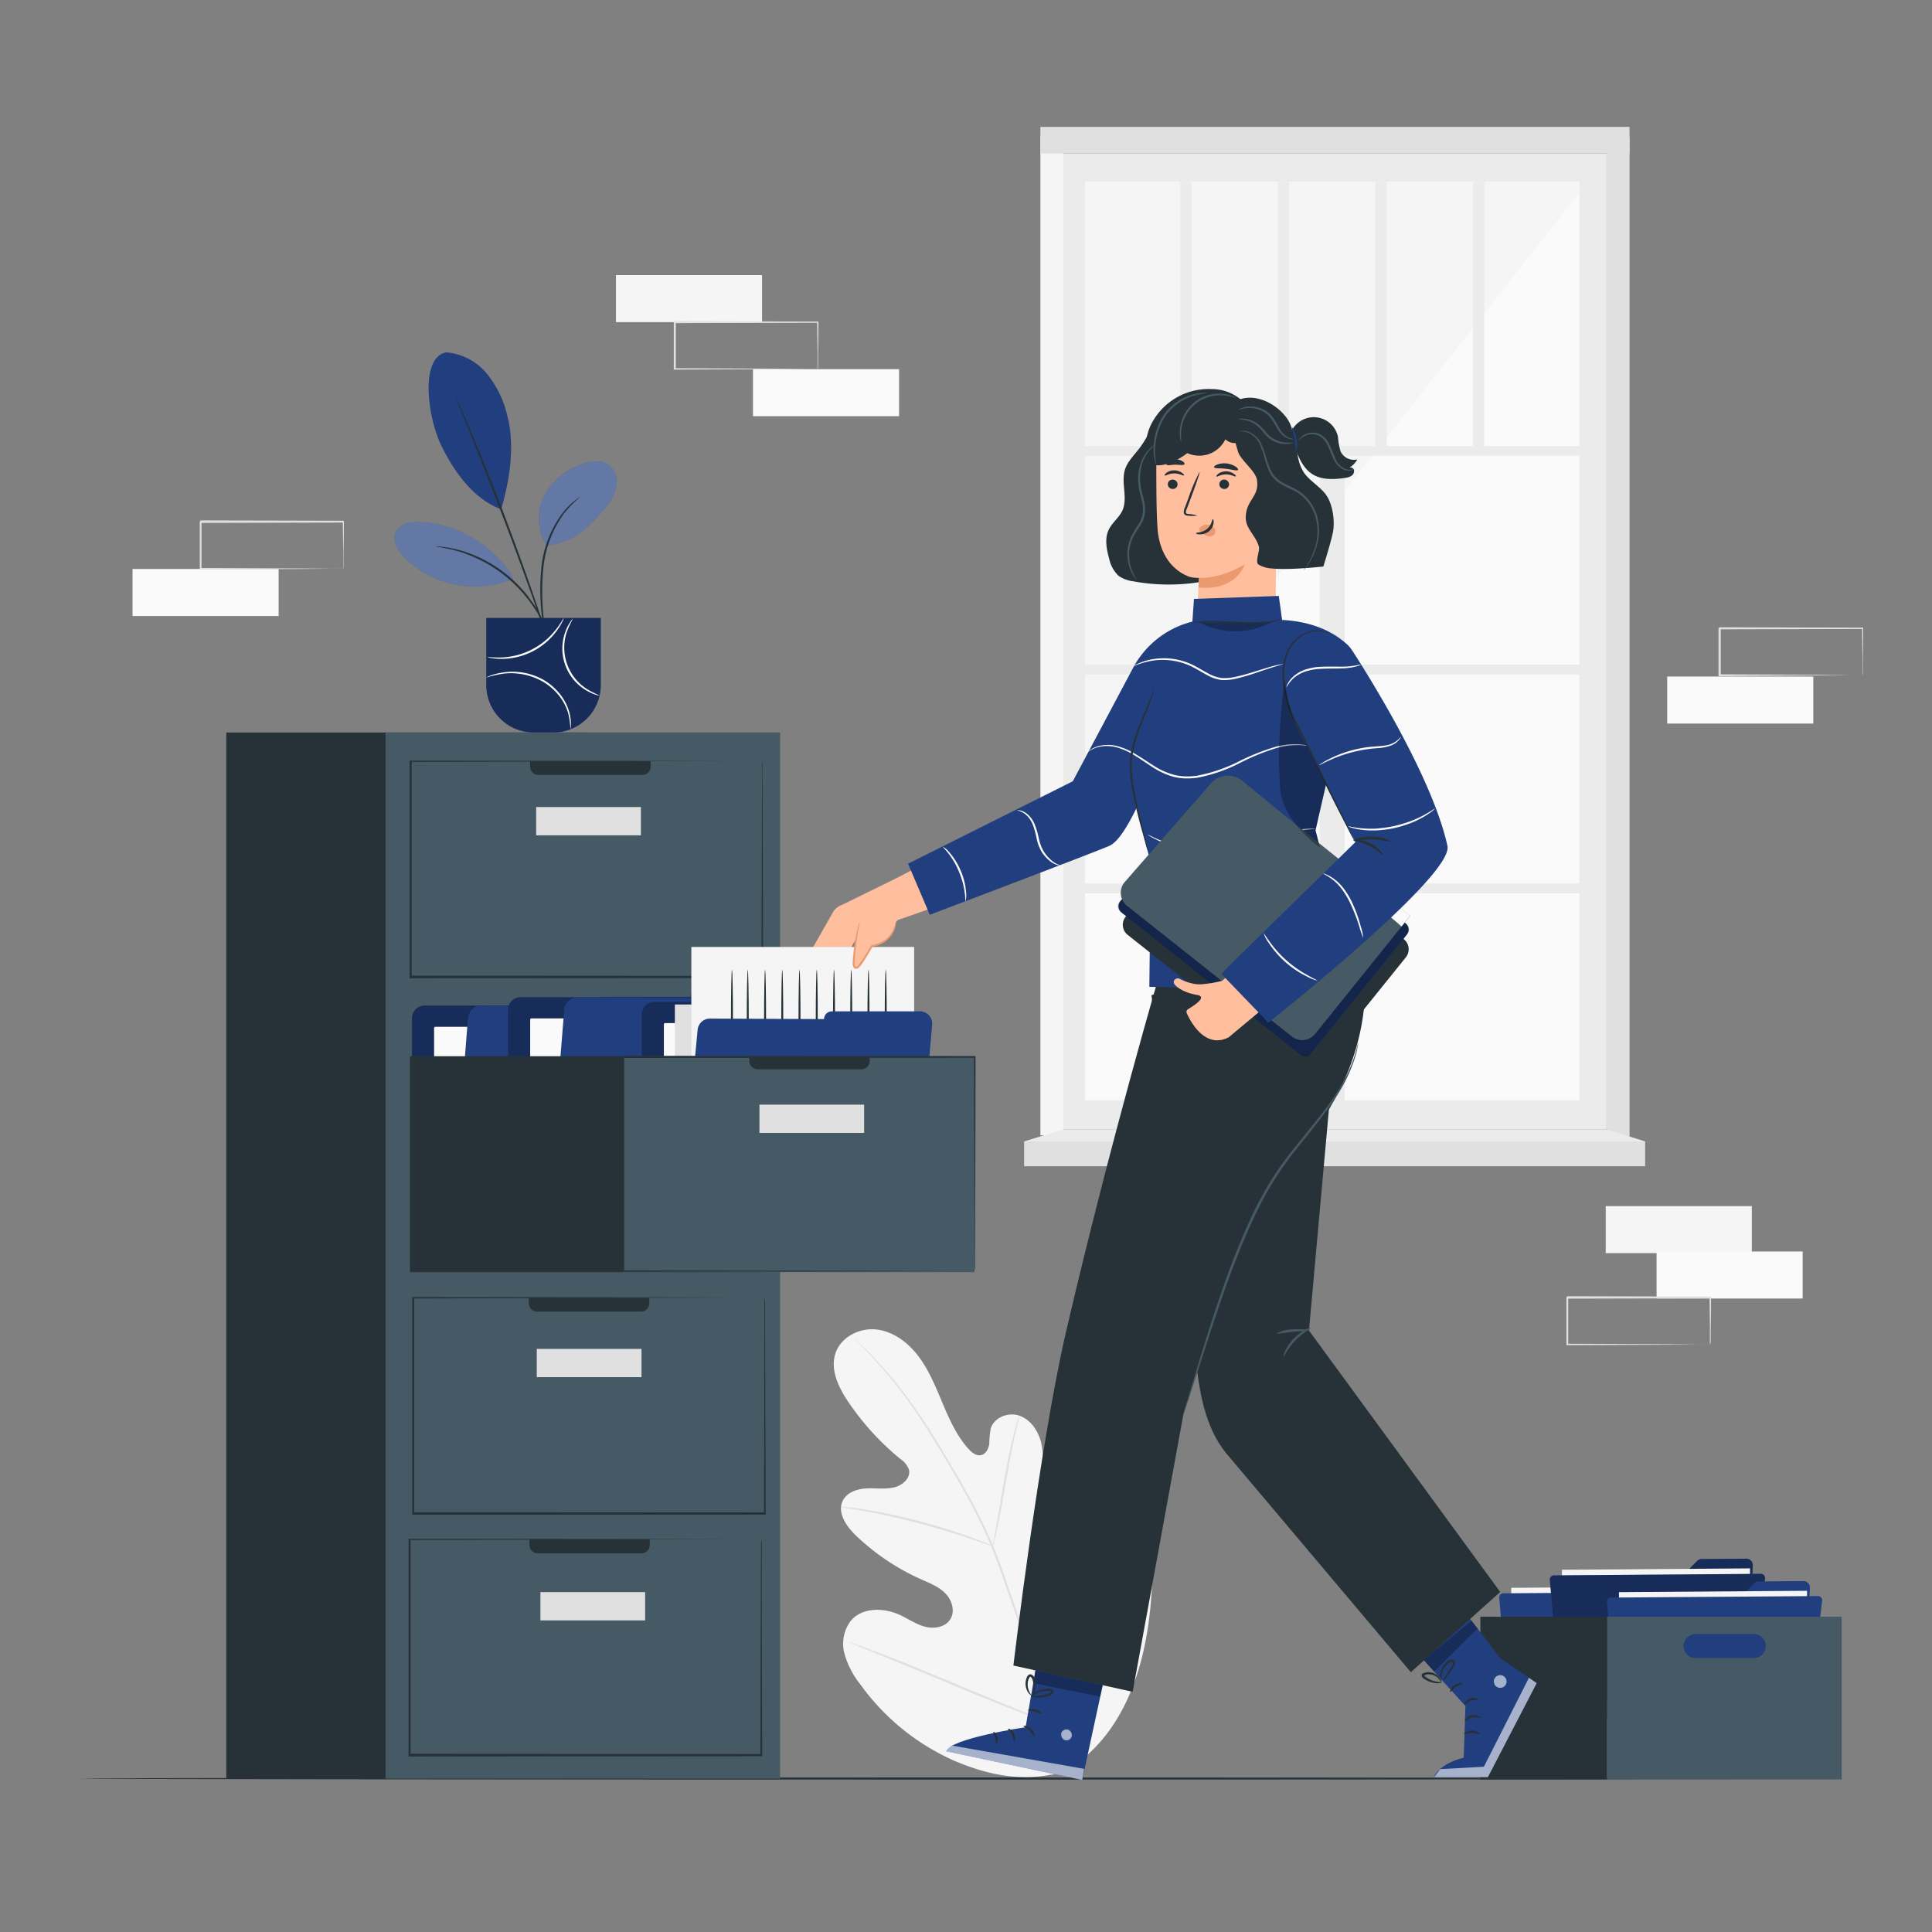 <svg xmlns="http://www.w3.org/2000/svg" viewBox="0 0 500 500"><rect x="0" y="0" width="500" height="500" fill="#808080" stroke="none"/><g id="freepik--background-complete--inject-15"><rect x="275.2" y="39.73" width="140.58" height="252.55" style="fill:#ebebeb"></rect><rect x="280.82" y="47.05" width="127.9" height="237.7" style="fill:#fafafa"></rect><polygon points="408.72 49.85 280.82 212.54 280.82 47.05 408.72 47.05 408.72 49.85" style="fill:#f5f5f5"></polygon><rect x="280.82" y="115.43" width="130.68" height="2.53" style="fill:#ebebeb"></rect><rect x="280.82" y="172.03" width="130.68" height="2.53" style="fill:#ebebeb"></rect><rect x="280.82" y="228.64" width="130.68" height="2.53" style="fill:#ebebeb"></rect><rect x="257.37" y="200.86" width="174.79" height="6.46" transform="translate(140.68 548.86) rotate(-90)" style="fill:#ebebeb"></rect><rect x="305.45" y="47.05" width="2.93" height="69.64" style="fill:#ebebeb"></rect><rect x="330.69" y="47.05" width="2.93" height="69.64" style="fill:#ebebeb"></rect><rect x="355.94" y="47.05" width="2.93" height="69.64" style="fill:#ebebeb"></rect><rect x="381.19" y="47.05" width="2.93" height="69.64" style="fill:#ebebeb"></rect><rect x="269.25" y="35.44" width="5.95" height="258.39" style="fill:#f5f5f5"></rect><polygon points="421.73 294.55 415.78 292.27 415.78 35.44 421.73 35.44 421.73 294.55" style="fill:#e0e0e0"></polygon><rect x="269.25" y="32.84" width="152.47" height="6.89" style="fill:#e0e0e0"></rect><rect x="265.04" y="295.4" width="160.72" height="6.42" style="fill:#e0e0e0"></rect><polygon points="415.78 292.27 425.75 295.4 265.04 295.4 275.2 292.27 415.78 292.27" style="fill:#ebebeb"></polygon><path d="M275.67,458.39c16.77-10.07,21.84-30.57,22.5-49.27.11-3.12.68-6.38-.61-9.21s-4.62-4.94-7.5-3.82c-2.39.92-3.58,3.54-5,5.68a18.27,18.27,0,0,1-7.78,6.47c-2.06.89-4.56,1.35-6.44.13-2.58-1.66-2.64-5.4-2.41-8.49q.66-8.65,1.31-17.31a28.72,28.72,0,0,0-.3-9.26c-.76-3-2.69-5.89-5.58-6.92s-6.65.42-7.49,3.41a28.84,28.84,0,0,0-.35,3.85c-.18,1.28-.87,2.66-2.12,2.93s-2.44-.68-3.3-1.65c-3-3.35-4.87-7.53-6.62-11.68s-3.44-8.38-6.1-12-6.49-6.6-10.91-7.16-9.33,1.86-10.75,6.13.81,8.9,3.34,12.62A69.2,69.2,0,0,0,233,377.57a5.65,5.65,0,0,1,2.23,2.76c.53,2.11-1.57,4-3.65,4.56-2.37.61-4.85.2-7.29.31s-5.12,1-6.19,3.22c-1.49,3.08.93,6.58,3.38,8.94a59.42,59.42,0,0,0,16.82,11.33c2.23,1,4.57,1.89,6.3,3.61s2.64,4.59,1.38,6.7-4.16,2.6-6.52,2-4.4-2.05-6.61-3.07c-4.15-1.9-9.66-2-12.64,1.5a9.84,9.84,0,0,0-1.65,8.59,22.53,22.53,0,0,0,4.17,8,59.63,59.63,0,0,0,24.19,19.64c9.63,4.1,18.72,5.66,28.78,2.75" style="fill:#f5f5f5"></path><path d="M272.63,459.29c-.17-7.44,1.14-3.32-1-12.92a277.36,277.36,0,0,0-8.94-30.64q-1.41-4-2.76-7.92c-.91-2.59-1.82-5.16-2.85-7.62a138.68,138.68,0,0,0-6.79-13.81c-2.37-4.29-4.77-8.27-7-12s-4.47-7.12-6.61-10.14a109.18,109.18,0,0,0-11.11-13.51c-1.43-1.49-2.58-2.6-3.37-3.35l-.9-.84a2.46,2.46,0,0,0-.32-.27,2,2,0,0,0,.28.31l.86.88c.76.78,1.88,1.92,3.29,3.43a115.86,115.86,0,0,1,10.94,13.58c2.11,3,4.28,6.45,6.54,10.16s4.64,7.7,7,12a141.07,141.07,0,0,1,6.72,13.77c1,2.45,1.92,5,2.83,7.6l2.76,7.91a286.06,286.06,0,0,1,9,30.56c2.13,9.57.86,5.41,1.07,12.82" style="fill:#e0e0e0"></path><path d="M256.94,400.15a5.87,5.87,0,0,0,.4-1.3c.22-.84.5-2.07.82-3.6.66-3.06,1.41-7.3,2.23-12s1.63-8.91,2.32-11.95c.35-1.51.64-2.74.85-3.59a6.8,6.8,0,0,0,.27-1.33,5.81,5.81,0,0,0-.48,1.27c-.28.83-.63,2-1,3.56-.8,3-1.68,7.25-2.49,11.94s-1.51,8.81-2.06,12c-.26,1.44-.48,2.66-.65,3.63A6.3,6.3,0,0,0,256.94,400.15Z" style="fill:#e0e0e0"></path><path d="M217.64,390a8.13,8.13,0,0,0,1.58.3c1,.16,2.48.39,4.29.73,3.62.64,8.59,1.71,14,3.13s10.29,2.93,13.77,4.12c1.75.58,3.15,1.09,4.12,1.43a8.22,8.22,0,0,0,1.52.49,8.44,8.44,0,0,0-1.44-.7c-.95-.41-2.33-1-4.07-1.61-3.46-1.29-8.31-2.86-13.76-4.29a143,143,0,0,0-14.09-3c-1.83-.28-3.31-.45-4.34-.54A8.36,8.36,0,0,0,217.64,390Z" style="fill:#e0e0e0"></path><path d="M271.22,445.6a2,2,0,0,0,.31-.47l.78-1.39c.67-1.21,1.6-3,2.72-5.21,2.23-4.43,5.13-10.64,8.24-17.54s5.94-13.14,8.08-17.61l2.55-5.28.69-1.44a1.81,1.81,0,0,0,.2-.53,3.42,3.42,0,0,0-.3.47l-.78,1.39c-.68,1.22-1.6,3-2.72,5.21-2.24,4.43-5.14,10.65-8.24,17.55s-5.94,13.13-8.08,17.6l-2.56,5.29-.68,1.44A2.14,2.14,0,0,0,271.22,445.6Z" style="fill:#e0e0e0"></path><path d="M219.49,424.88a2,2,0,0,0,.51.25l1.5.63L227,428c4.68,1.89,11.11,4.56,18.21,7.53s13.56,5.58,18.28,7.37c2.36.89,4.27,1.6,5.6,2.06l1.54.52a2.17,2.17,0,0,0,.55.14,2.2,2.2,0,0,0-.51-.25l-1.5-.62-5.54-2.23c-4.67-1.89-11.1-4.56-18.21-7.53s-13.55-5.58-18.27-7.37c-2.36-.89-4.27-1.6-5.61-2.05L220,425A2,2,0,0,0,219.49,424.88Z" style="fill:#e0e0e0"></path><rect x="159.41" y="71.2" width="37.81" height="12.17" style="fill:#f5f5f5"></rect><rect x="194.87" y="95.54" width="37.81" height="12.17" style="fill:#fafafa"></rect><path d="M211.57,95.54a1.17,1.17,0,0,1,0-.23v-.63c0-.59,0-1.39,0-2.41,0-2.12-.05-5.14-.09-8.9l.17.17-37,.09c.11-.12-.27.26.25-.26h0V95.54l-.26-.25L201,95.4l7.77.07,2.09,0,.75,0a5.47,5.47,0,0,1-.68,0l-2,0-7.7.07-26.61.12h-.25v-6.2c0-1,0-2,0-3.08V83.39h0c.52-.52.15-.15.27-.26l37,.09h.17v.17c0,3.81-.07,6.86-.09,9,0,1,0,1.79,0,2.37S211.58,95.55,211.57,95.54Z" style="fill:#e0e0e0"></path><rect x="431.47" y="175.09" width="37.81" height="12.17" style="fill:#fafafa"></rect><path d="M482,174.78a1.17,1.17,0,0,1,0-.23c0-.17,0-.38,0-.63,0-.59,0-1.39,0-2.41,0-2.12-.05-5.13-.09-8.9l.17.17-37,.09c.11-.12-.27.26.25-.26h0v12.15l-.26-.25,26.43.11,7.76.08,2.1,0,.75,0a5.56,5.56,0,0,1-.69,0l-2,0-7.7.07L445,175h-.25v-6.19c0-1,0-2.05,0-3.09v-3.12h0c.52-.52.15-.15.27-.26l37,.09h.17v.17c0,3.81-.07,6.86-.09,9,0,1,0,1.79,0,2.37S482,174.79,482,174.78Z" style="fill:#e0e0e0"></path><rect x="415.56" y="312.14" width="37.81" height="12.17" style="fill:#f5f5f5"></rect><rect x="428.72" y="323.89" width="37.81" height="12.17" style="fill:#fafafa"></rect><path d="M442.52,348a1,1,0,0,1,0-.22l0-.64c0-.59,0-1.39,0-2.41,0-2.12-.05-5.13-.09-8.9l.17.17-37,.09c.11-.11-.27.26.25-.26h0V348l-.26-.25,26.43.12,7.76.07,2.1,0,.75,0a6.53,6.53,0,0,1-.69,0l-2,0-7.7.07-26.61.12h-.25v-6.2c0-1,0-2.05,0-3.09v-3.12h0c.52-.52.15-.14.27-.26l37,.09h.17v.17c0,3.81-.07,6.86-.09,9,0,1,0,1.8,0,2.38S442.53,348.05,442.52,348Z" style="fill:#e0e0e0"></path><rect x="34.3" y="147.25" width="37.81" height="12.17" style="fill:#fafafa"></rect><path d="M88.82,147.25s0-.09,0-.23,0-.38,0-.63c0-.59,0-1.4,0-2.42,0-2.11-.06-5.13-.1-8.9l.17.17-37,.09.26-.25h0v6.22c0,2,0,4,0,5.95l-.25-.26,26.43.12,7.76.07,2.1,0a4,4,0,0,1,.74,0,5.27,5.27,0,0,1-.68,0l-2,0-7.7.07-26.6.12h-.25v-.25c0-1.93,0-3.91,0-5.95v-6.22h0c.52-.53.14-.15.26-.27l37,.09H89v.17c0,3.81-.08,6.86-.1,9,0,1,0,1.79,0,2.37A4.21,4.21,0,0,1,88.82,147.25Z" style="fill:#e0e0e0"></path></g><g id="freepik--Floor--inject-15"><path d="M477.39,460.3c0,.14-102.26.26-228.38.26s-228.4-.12-228.4-.26S122.85,460,249,460,477.39,460.16,477.39,460.3Z" style="fill:#263238"></path></g><g id="freepik--Box--inject-15"><path d="M440.52,409.79l-1.34,24.76a1.68,1.68,0,0,1-1.66,1.58l-44.55.33a1.69,1.69,0,0,1-1.69-1.66l-.14-19.28a1.68,1.68,0,0,1,1.67-1.68l27.4,0a1.71,1.71,0,0,0,1.18-.49l4.73-4.73a1.66,1.66,0,0,1,1.17-.49l11.55-.08A1.66,1.66,0,0,1,440.52,409.79Z" style="fill:#213E7F"></path><path d="M440.52,409.79l-1.34,24.76a1.68,1.68,0,0,1-1.66,1.58l-44.55.33a1.69,1.69,0,0,1-1.69-1.66l-.14-19.28a1.68,1.68,0,0,1,1.67-1.68l27.4,0a1.71,1.71,0,0,0,1.18-.49l4.73-4.73a1.66,1.66,0,0,1,1.17-.49l11.55-.08A1.66,1.66,0,0,1,440.52,409.79Z" style="opacity:0.3"></path><rect x="391.22" y="410.75" width="48.68" height="29.09" transform="translate(834.22 847.53) rotate(179.58)" style="fill:#f5f5f5"></rect><path d="M443.68,413.15l-3.49,30.36a1.1,1.1,0,0,1-1.06,1l-47.44.34a1.06,1.06,0,0,1-1.08-1L388,413.51a1.06,1.06,0,0,1,1.06-1.16l53.55-.4A1.08,1.08,0,0,1,443.68,413.15Z" style="fill:#213E7F"></path><path d="M453.63,405.12l-1.34,24.76a1.68,1.68,0,0,1-1.66,1.58l-44.55.32a1.67,1.67,0,0,1-1.69-1.65l-.14-19.28a1.67,1.67,0,0,1,1.67-1.68l27.4,0a1.67,1.67,0,0,0,1.18-.48l4.73-4.73a1.66,1.66,0,0,1,1.17-.49l11.55-.08A1.67,1.67,0,0,1,453.63,405.12Z" style="fill:#213E7F"></path><path d="M453.63,405.12l-1.34,24.76a1.68,1.68,0,0,1-1.66,1.58l-44.55.32a1.67,1.67,0,0,1-1.69-1.65l-.14-19.28a1.67,1.67,0,0,1,1.67-1.68l27.4,0a1.67,1.67,0,0,0,1.18-.48l4.73-4.73a1.66,1.66,0,0,1,1.17-.49l11.55-.08A1.67,1.67,0,0,1,453.63,405.12Z" style="opacity:0.3"></path><rect x="404.32" y="406.08" width="48.68" height="29.09" transform="translate(860.4 838.09) rotate(179.58)" style="fill:#f5f5f5"></rect><path d="M456.79,408.48l-3.5,30.36a1.06,1.06,0,0,1-1.06,1l-47.44.35a1.07,1.07,0,0,1-1.08-1l-2.61-30.32a1.07,1.07,0,0,1,1.07-1.16l53.54-.4A1.08,1.08,0,0,1,456.79,408.48Z" style="fill:#213E7F"></path><path d="M456.79,408.48l-3.5,30.36a1.06,1.06,0,0,1-1.06,1l-47.44.35a1.07,1.07,0,0,1-1.08-1l-2.61-30.32a1.07,1.07,0,0,1,1.07-1.16l53.54-.4A1.08,1.08,0,0,1,456.79,408.48Z" style="opacity:0.3"></path><path d="M468.4,410.92l-1.34,24.75a1.68,1.68,0,0,1-1.66,1.59l-44.55.32a1.68,1.68,0,0,1-1.69-1.66L419,416.65a1.68,1.68,0,0,1,1.67-1.68l27.4,0a1.62,1.62,0,0,0,1.18-.49l4.73-4.72a1.66,1.66,0,0,1,1.17-.49l11.55-.09A1.67,1.67,0,0,1,468.4,410.92Z" style="fill:#213E7F"></path><rect x="419.1" y="411.88" width="48.68" height="29.09" transform="translate(889.98 849.58) rotate(179.58)" style="fill:#f5f5f5"></rect><path d="M471.56,414.28l-3.49,30.36a1.08,1.08,0,0,1-1.06.95l-47.45.35a1.06,1.06,0,0,1-1.07-1l-2.61-30.32a1.07,1.07,0,0,1,1.06-1.17l53.54-.39A1.08,1.08,0,0,1,471.56,414.28Z" style="fill:#213E7F"></path><path d="M415.87,418.41v42.11h60.76V418.41ZM435.7,426a3.11,3.11,0,0,1,3.11-3.11h14.88a3.11,3.11,0,1,1,0,6.21H438.81A3.11,3.11,0,0,1,435.7,426Z" style="fill:#455a64"></path><path d="M383.12,418.41v42.11h32.75V418.41Z" style="fill:#263238"></path></g><g id="freepik--Character--inject-15"><path d="M268.59,428.71,265.42,447s-19.65,2.92-20.56,6.24l35.22,7.42,6.11-28.28Z" style="fill:#213E7F"></path><g style="opacity:0.6"><path d="M276.63,447.76a1.48,1.48,0,0,1,.65,1.85,1.41,1.41,0,0,1-1.83.66,1.55,1.55,0,0,1-.68-2,1.46,1.46,0,0,1,2-.47" style="fill:#fff"></path></g><path d="M280.08,460.65l.5-2.87-34-6s-1.71.35-1.76,1.49Z" style="fill:#fff;opacity:0.6"></path><path d="M264.88,446.7c0,.17.82.43,1.55,1.16s1,1.55,1.2,1.51.12-1.08-.78-1.95S264.88,446.53,264.88,446.7Z" style="fill:#263238"></path><path d="M260.87,447.45c-.08.15.61.6,1,1.45s.43,1.66.61,1.69.48-.92-.07-2S260.91,447.28,260.87,447.45Z" style="fill:#263238"></path><path d="M257.84,451.42c.15.07.57-.73.32-1.77s-1-1.58-1.07-1.45.29.74.48,1.59S257.67,451.37,257.84,451.42Z" style="fill:#263238"></path><path d="M266.07,442.61c0,.17.88.1,1.83.37s1.66.74,1.78.61-.48-.9-1.62-1.2S266,442.46,266.07,442.61Z" style="fill:#263238"></path><polygon points="267.96 432.34 267.39 435.59 284.74 439.08 285.38 436.17 267.96 432.34" style="opacity:0.3"></polygon><path d="M266.78,438.93a3.4,3.4,0,0,0,1.76.37,8.47,8.47,0,0,0,2-.18,8.76,8.76,0,0,0,1.12-.33,2.06,2.06,0,0,0,.62-.3.77.77,0,0,0,.28-.9,1,1,0,0,0-.68-.55,2.73,2.73,0,0,0-.68-.05,6.24,6.24,0,0,0-1.17.15,6.1,6.1,0,0,0-1.85.72c-1,.59-1.4,1.17-1.34,1.22s.57-.38,1.54-.83a6.75,6.75,0,0,1,1.76-.56,7.34,7.34,0,0,1,1.08-.1c.39,0,.71.05.77.23s0,.1-.08.19a1.64,1.64,0,0,1-.46.22,9,9,0,0,1-1,.34,10,10,0,0,1-1.85.29A13.2,13.2,0,0,0,266.78,438.93Z" style="fill:#263238"></path><path d="M267,439.23a3,3,0,0,0,.82-1.61,5.83,5.83,0,0,0,.17-2,6.36,6.36,0,0,0-.23-1.17,1.46,1.46,0,0,0-.93-1.12.83.83,0,0,0-.84.33,2.4,2.4,0,0,0-.32.61,4,4,0,0,0-.25,1.19,4.13,4.13,0,0,0,.37,2c.49,1.06,1.17,1.41,1.19,1.36s-.45-.53-.79-1.52a4.16,4.16,0,0,1-.21-1.78,3.4,3.4,0,0,1,.25-1c.13-.36.34-.63.47-.57s.41.38.49.71a6.07,6.07,0,0,1,.24,1.05,6.87,6.87,0,0,1,0,1.83C267.18,438.58,266.86,439.18,267,439.23Z" style="fill:#263238"></path><path d="M388.26,429.12l-7.62-9.95-.39-.51-13,9.65,12,13.2-.44,13.36c-6.69,1.73-7.7,5.07-7.7,5.07h13.91l12.64-24.34Z" style="fill:#213E7F"></path><polygon points="397.7 435.59 385.06 459.93 371.15 459.94 372.72 457.85 384.03 457.22 395.69 434.21 397.7 435.59" style="fill:#fff;opacity:0.6"></polygon><path d="M378.93,448.75c.11.14.91-.32,2-.29s1.87.48,2,.34-.66-.94-2-.95S378.81,448.64,378.93,448.75Z" style="fill:#263238"></path><path d="M379.16,445.43c.14.1.75-.72,1.86-.94s2,.29,2.09.15-.11-.3-.5-.51a2.6,2.6,0,0,0-3.19.64C379.15,445.12,379.09,445.39,379.16,445.43Z" style="fill:#263238"></path><path d="M379.06,441.18c.15.07.63-.73,1.6-1.07s1.84,0,1.91-.17-.14-.27-.53-.41a2.42,2.42,0,0,0-2.83,1C379,440.89,379,441.15,379.06,441.18Z" style="fill:#263238"></path><path d="M375.34,437.88c.16.06.55-.73,1.42-1.29s1.72-.65,1.73-.82-1-.4-2.07.31S375.17,437.86,375.34,437.88Z" style="fill:#263238"></path><path d="M373.52,435a6.17,6.17,0,0,0,1.21-1.46l1.18-1.67a4.55,4.55,0,0,0,.64-1.13,1.08,1.08,0,0,0-.08-.84.85.85,0,0,0-.84-.44,2.59,2.59,0,0,0-1.3.67,5.1,5.1,0,0,0-.85,1,4.72,4.72,0,0,0-.72,2,2.57,2.57,0,0,0,.31,1.9,16.17,16.17,0,0,1,.11-1.83,4.55,4.55,0,0,1,1.53-2.59,2.18,2.18,0,0,1,1-.52.26.26,0,0,1,.27.12.54.54,0,0,1,0,.4,4.73,4.73,0,0,1-.53,1l-1.07,1.74A6,6,0,0,0,373.52,435Z" style="fill:#263238"></path><path d="M373,435.44c.07,0,0-.74-.74-1.57a3.46,3.46,0,0,0-4.12-.74.61.61,0,0,0-.22.49.74.74,0,0,0,.17.44,1.94,1.94,0,0,0,.5.44,5.72,5.72,0,0,0,1,.56,6.05,6.05,0,0,0,1.83.51,2.77,2.77,0,0,0,1.72-.16c0-.1-.66-.05-1.65-.26a6.54,6.54,0,0,1-1.65-.6A5.49,5.49,0,0,1,369,434a1.46,1.46,0,0,1-.36-.31c-.07-.12-.05-.09,0-.12a1.07,1.07,0,0,1,.4-.15,3.12,3.12,0,0,1,.52-.08,3.24,3.24,0,0,1,1,.07,3.38,3.38,0,0,1,1.5.76C372.72,434.84,372.93,435.48,373,435.44Z" style="fill:#263238"></path><circle cx="388.25" cy="435.17" r="1.65" style="fill:#fff;opacity:0.6"></circle><polygon points="368.48 429.64 371.15 432.57 382.38 421.44 380.82 419.41 368.48 429.64" style="opacity:0.3"></polygon><path d="M300.54,250.53s-13,44.12-24.62,94c-7,30.24-13.65,86.51-13.65,86.51l30.86,6.8,13.23-72.34,14.12-42.82c4.85-13.52,11.82-23.4,20.28-30.72,9.2-13,14-27.87,12.15-43.7h0Z" style="fill:#263238"></path><path d="M298,257.56l11.53,95c1.12,9.17,2.67,18,8.9,24.83l46.69,55.37L388.25,412l-49.49-67.66,8.6-95.38-48.42,8.26" style="fill:#263238"></path><path d="M339.23,343.63c.09.17-2,1.21-4,3.28s-2.89,4.21-3.06,4.13.54-2.41,2.6-4.56S339.19,343.47,339.23,343.63Z" style="fill:#455a64"></path><path d="M338.53,344.34c0,.18-1.85.12-4.07.34s-4,.62-4.07.44a8.77,8.77,0,0,1,4-1.07C336.69,343.82,338.55,344.17,338.53,344.34Z" style="fill:#455a64"></path><path d="M351.52,269.84a7.71,7.71,0,0,1-.17,1.08c-.08.38-.16.81-.26,1.31s-.31,1.1-.5,1.75a41.24,41.24,0,0,1-5.12,10.38c-2.7,4.11-6.45,8.58-10.44,13.64a84,84,0,0,0-5.8,8.25,100.41,100.41,0,0,0-5.05,9.58c-3.11,6.76-5.62,13.4-7.75,19.49s-3.9,11.62-5.4,16.27-2.68,8.35-3.54,11c-.42,1.25-.76,2.25-1,3a6.93,6.93,0,0,1-.4,1,6.94,6.94,0,0,1,.27-1.07l.89-3,3.34-11.08c1.44-4.66,3.17-10.22,5.27-16.33s4.6-12.78,7.72-19.57a98.34,98.34,0,0,1,5.11-9.63,80,80,0,0,1,5.87-8.29c4-5.06,7.8-9.48,10.52-13.52a43.25,43.25,0,0,0,5.27-10.2c.2-.65.41-1.22.55-1.73s.23-.92.32-1.28A6.69,6.69,0,0,1,351.52,269.84Z" style="fill:#455a64"></path><path d="M240,223.1l-8.11,4.22-14.07,6.91a4.17,4.17,0,0,0-2.25,1.86l-5.16,9.08h9.87l2.63-4.43a8.49,8.49,0,0,0,9.45-2.64l14.33-5Z" style="fill:#ffbe9d"></path><path d="M334.21,111.64a6.4,6.4,0,0,1,12.06,1.44,18,18,0,0,0,.67,3.75,3.83,3.83,0,0,0,4.32,2.07,5.35,5.35,0,0,1-2.24,2.23.92.92,0,0,1,1.39.54,1.49,1.49,0,0,1-.71,1.51,4.11,4.11,0,0,1-1.69.51c-2.85.43-6,.54-8.4-1-2.62-1.69-3.78-4.87-4.76-7.82" style="fill:#263238"></path><path d="M306.91,103.38c-3,.26-5.5,2.47-7.24,4.93s-2.95,5.28-4.77,7.68c-1.36,1.79-3.09,3.41-3.76,5.55-1.07,3.42.81,7.36-.68,10.61-.85,1.84-2.63,3.09-3.51,4.91-1.1,2.27-.6,5,.07,7.4a8.67,8.67,0,0,0,2.45,4.55,8.49,8.49,0,0,0,3.81,1.43,50.86,50.86,0,0,0,30.31-3.75" style="fill:#263238"></path><path d="M330.34,120.49A15.53,15.53,0,0,0,314,105.29c-8.31.42-14.7,7.58-14.75,15.9,0,7.29.09,14.63.51,17.24,1.25,7.87,6.31,10.27,8.31,10.92a10.34,10.34,0,0,0,2.16.21h0a.06.06,0,0,1,.05.06l-.43,9.31c.07,6,4.15,10.85,10.2,10.85s10.05-5.23,10.09-11.3Z" style="fill:#ffbe9d"></path><path d="M302.22,125.27a1.27,1.27,0,0,0,1.23,1.27,1.2,1.2,0,0,0,1.3-1.14,1.26,1.26,0,0,0-1.22-1.28A1.22,1.22,0,0,0,302.22,125.27Z" style="fill:#263238"></path><path d="M301.41,123.06c.15.17,1.11-.54,2.48-.54s2.36.68,2.51.52-.09-.37-.53-.69a3.45,3.45,0,0,0-2-.62,3.29,3.29,0,0,0-2,.64C301.47,122.69,301.33,123,301.41,123.06Z" style="fill:#263238"></path><path d="M315.56,125.27a1.25,1.25,0,0,0,1.22,1.27,1.2,1.2,0,0,0,1.3-1.14,1.26,1.26,0,0,0-1.22-1.28A1.21,1.21,0,0,0,315.56,125.27Z" style="fill:#263238"></path><path d="M314.81,123.32c.16.16,1.12-.55,2.48-.55s2.36.69,2.51.52-.08-.37-.52-.69a3.55,3.55,0,0,0-2-.62,3.39,3.39,0,0,0-2,.64C314.88,122.94,314.73,123.24,314.81,123.32Z" style="fill:#263238"></path><path d="M309.86,133.43a8.49,8.49,0,0,0-2.21-.4c-.35,0-.68-.11-.74-.34a1.79,1.79,0,0,1,.23-1l1-2.65c1.43-3.77,2.47-6.88,2.31-6.93a45.7,45.7,0,0,0-2.86,6.73c-.35.93-.67,1.82-1,2.67a2,2,0,0,0-.18,1.36.89.89,0,0,0,.57.51,2.91,2.91,0,0,0,.6.09A8.81,8.81,0,0,0,309.86,133.43Z" style="fill:#263238"></path><path d="M310.3,149.56s5.27.43,11.85-3.53c0,0-2.08,7-12,6Z" style="fill:#eb996e"></path><path d="M310.44,136.71a2.48,2.48,0,0,1,2.2-.91,2.28,2.28,0,0,1,1.55.83,1.44,1.44,0,0,1,.11,1.63,1.64,1.64,0,0,1-1.79.45,5,5,0,0,1-1.74-1,1.48,1.48,0,0,1-.39-.4.47.47,0,0,1,0-.51" style="fill:#eb996e"></path><path d="M313.87,134.37c-.22,0-.22,1.47-1.49,2.52s-2.84.89-2.85,1.09.35.29,1,.31a3.72,3.72,0,0,0,2.38-.83,3.19,3.19,0,0,0,1.15-2.11C314.14,134.73,314,134.36,313.87,134.37Z" style="fill:#263238"></path><path d="M314.2,120.93c.13.37,1.49.19,3.09.39s2.9.62,3.11.29c.09-.16-.13-.51-.65-.86a5.44,5.44,0,0,0-4.73-.53C314.43,120.46,314.14,120.75,314.2,120.93Z" style="fill:#263238"></path><path d="M301.91,120.27c.24.31,1.18,0,2.31,0s2.08.21,2.3-.12c.1-.16,0-.47-.47-.76a3.32,3.32,0,0,0-3.72.12C301.93,119.8,301.8,120.12,301.91,120.27Z" style="fill:#263238"></path><path d="M297.44,119.48c2,2.26,7,0,9.84-2.21a7.52,7.52,0,0,0,9.85-3.58c2.12,2,5.64.74,6.6-2s-.31-6.19-2.46-8.17a11.79,11.79,0,0,0-7.68-2.83A16.67,16.67,0,0,0,297.83,110c-1.34,2.85-1.86,6.5-.39,9.47" style="fill:#263238"></path><path d="M320.77,103.38c5.71-2,12.22,3.05,13.42,7.15,2.08,7.11,1.23,8.16,3.06,11.45,1.2,2.14,4.52,4,6,6.19,1.63,2.32,2.24,6.56,1.75,9.36-.41,2.36-2.52,9.08-2.52,9.08s-8.77,1-13.4.5a7.42,7.42,0,0,1-3.37-1c-1-.64.4-3.56.08-4.67-.93-3.15-3.61-4.66-3.38-7.94.3-4.35,3.58-5,2.88-9.36-.37-2.29-4.27-5.08-4.91-7.3s-3.12-9.95.35-13.44" style="fill:#263238"></path><path d="M335.36,116.94c-.15,0-.05-1.48-.34-3.23s-.82-3.12-.68-3.18a5.86,5.86,0,0,1,1.19,3.09A5.72,5.72,0,0,1,335.36,116.94Z" style="fill:#213E7F"></path><path d="M334.83,114.5s-.2.14-.61.24a6.09,6.09,0,0,1-1.78.17,7,7,0,0,1-2.59-.64,7.39,7.39,0,0,1-2.57-2A14.13,14.13,0,0,0,325.1,110a7.21,7.21,0,0,0-2.24-1.12,16.23,16.23,0,0,0-2.33-.4,1.35,1.35,0,0,1,.65-.12,6.09,6.09,0,0,1,1.77.16,7.23,7.23,0,0,1,2.43,1.09,13.34,13.34,0,0,1,2.29,2.28,7.23,7.23,0,0,0,4.8,2.61A17.63,17.63,0,0,0,334.83,114.5Z" style="fill:#455a64"></path><path d="M350.46,121.38a1.28,1.28,0,0,1-.72.36,3.32,3.32,0,0,1-2.18-.29,5.15,5.15,0,0,1-2.27-2.32c-.6-1.07-1-2.35-1.56-3.57a5.46,5.46,0,0,0-2.36-2.77,4.31,4.31,0,0,0-2.94-.25,5.33,5.33,0,0,0-2.37,1.52,1.57,1.57,0,0,1,.42-.68,4.06,4.06,0,0,1,1.84-1.19,4.56,4.56,0,0,1,3.25.16,5.76,5.76,0,0,1,2.63,3c.6,1.27,1,2.53,1.51,3.56a4.86,4.86,0,0,0,2,2.22,3.31,3.31,0,0,0,2,.42C350.18,121.48,350.43,121.34,350.46,121.38Z" style="fill:#455a64"></path><path d="M334.85,113.6s-.25.12-.72.08a3.63,3.63,0,0,1-1.84-.77,7.54,7.54,0,0,1-1.88-2.25,16.84,16.84,0,0,0-1.9-2.88,7.21,7.21,0,0,0-5.56-2.2,12.44,12.44,0,0,0-2.55.52s.19-.18.61-.38a6.18,6.18,0,0,1,1.91-.5,7.24,7.24,0,0,1,6,2.2,15.88,15.88,0,0,1,1.93,3,7.41,7.41,0,0,0,1.69,2.2A4.15,4.15,0,0,0,334.85,113.6Z" style="fill:#455a64"></path><path d="M337.36,147.63s.36-.55,1-1.55a19.28,19.28,0,0,0,2-4.51,13.91,13.91,0,0,0,.25-7.18,11.2,11.2,0,0,0-5-7c-1.35-.8-2.84-1.34-4.16-2.15a7.42,7.42,0,0,1-3-3.29,24,24,0,0,1-1.28-3.77,18,18,0,0,0-1.15-3.2,5.74,5.74,0,0,0-3.51-3.15,4.86,4.86,0,0,0-1.78-.11s.15-.08.46-.14a3.44,3.44,0,0,1,1.37,0,5.88,5.88,0,0,1,3.79,3.18,17.89,17.89,0,0,1,1.23,3.25,22.93,22.93,0,0,0,1.31,3.68,6.89,6.89,0,0,0,2.81,3.06c1.26.78,2.75,1.31,4.16,2.15a11.59,11.59,0,0,1,5.17,7.37,14,14,0,0,1-.37,7.4,17.36,17.36,0,0,1-2.18,4.51,11.64,11.64,0,0,1-.8,1.09C337.49,147.52,337.38,147.64,337.36,147.63Z" style="fill:#455a64"></path><path d="M294.14,150.05s-.11-.08-.27-.28a7.78,7.78,0,0,1-.63-.91A10.31,10.31,0,0,1,291.9,145a10.76,10.76,0,0,1,.8-6,26.34,26.34,0,0,1,1.8-3.09,7.44,7.44,0,0,0,1.29-3.41c.17-2.52-1-4.87-1.16-7.17a12.21,12.21,0,0,1,.77-6,9.66,9.66,0,0,1,2.3-3.36,7.13,7.13,0,0,1,.85-.71,1.42,1.42,0,0,1,.33-.21s-.39.37-1,1.06a10.53,10.53,0,0,0-2.1,3.36,12.24,12.24,0,0,0-.64,5.8,26.11,26.11,0,0,0,.72,3.44,11.74,11.74,0,0,1,.49,3.84,8,8,0,0,1-1.37,3.63,27.43,27.43,0,0,0-1.8,3,10.62,10.62,0,0,0-.88,5.74,11.28,11.28,0,0,0,1.15,3.8C293.86,149.6,294.18,150,294.14,150.05Z" style="fill:#455a64"></path><path d="M312.46,101.73a25.31,25.31,0,0,0-3.75.77,13.92,13.92,0,0,0-7.22,5.36,17.16,17.16,0,0,0-2.58,8.7,22.54,22.54,0,0,0,.36,3.81,3.24,3.24,0,0,1-.36-1,12.07,12.07,0,0,1-.37-2.83,16.59,16.59,0,0,1,2.51-9,13.66,13.66,0,0,1,7.55-5.43,12.41,12.41,0,0,1,2.82-.46A3.41,3.41,0,0,1,312.46,101.73Z" style="fill:#455a64"></path><path d="M305.72,114.55a2.43,2.43,0,0,1-.25-.86,9.17,9.17,0,0,1-.11-2.48,10.13,10.13,0,0,1,11.5-9.24,9.23,9.23,0,0,1,2.39.63,2.42,2.42,0,0,1,.8.44,18.09,18.09,0,0,0-3.23-.7,10.1,10.1,0,0,0-11.09,8.91A18.66,18.66,0,0,0,305.72,114.55Z" style="fill:#455a64"></path><path d="M351.26,256.69,340.45,214.9l3.74-16.35,5.39-30.69s-4.95-6.77-17.77-7.42l-.86-6.21L309,155l-.41,5.87a23.91,23.91,0,0,0-15.36,12v0l-15.59,29.32L235,223.53l5.63,13.21s42.8-16.22,46.42-17.81c2.41-1.05,5-5.49,7.29-10.25,1.71,8.18,3.48,14.66,3.48,14.66l-.37,32.06Z" style="fill:#213E7F"></path><path d="M332.14,171.86s-.56.16-1.55.46-2.42.75-4.18,1.35-3.84,1.33-6.25,1.9a14,14,0,0,1-3.89.43,10.19,10.19,0,0,1-4-1.36c-1.26-.67-2.42-1.42-3.6-2a16.47,16.47,0,0,0-3.54-1.33,17.69,17.69,0,0,0-6.39-.4,22.86,22.86,0,0,0-5.72,1.63,1.54,1.54,0,0,1,.35-.23,9.32,9.32,0,0,1,1.07-.54,16.58,16.58,0,0,1,4.25-1.23,17.21,17.21,0,0,1,10.21,1.64c1.21.61,2.38,1.36,3.62,2a9.83,9.83,0,0,0,3.77,1.31,13.94,13.94,0,0,0,3.74-.39c2.38-.53,4.48-1.24,6.25-1.78s3.22-1,4.24-1.2c.51-.12.91-.19,1.18-.23A1.13,1.13,0,0,1,332.14,171.86Z" style="fill:#fafafa"></path><path d="M338.75,193.07c0,.06-.84-.15-2.38-.23a20.13,20.13,0,0,0-6.4.87,58.84,58.84,0,0,0-8.92,3.66,40.14,40.14,0,0,1-11.24,3.91,18.54,18.54,0,0,1-3.15.17,14.67,14.67,0,0,1-3.05-.45,19.12,19.12,0,0,1-5.25-2.41c-3.09-2-5.7-4-8.32-4.83a9.67,9.67,0,0,0-6.31-.29,10.09,10.09,0,0,0-2.11,1.09,3,3,0,0,1,.47-.42,6.46,6.46,0,0,1,1.57-.86,9.7,9.7,0,0,1,6.5.13c2.7.83,5.39,2.86,8.46,4.77a18.5,18.5,0,0,0,5.12,2.32,14.18,14.18,0,0,0,2.94.43,17.56,17.56,0,0,0,3.06-.17,40.87,40.87,0,0,0,11.11-3.82,56.46,56.46,0,0,1,9-3.59,19.1,19.1,0,0,1,6.52-.71,11.83,11.83,0,0,1,1.76.27A3.79,3.79,0,0,1,338.75,193.07Z" style="fill:#fafafa"></path><path d="M298.73,178.45s0,.15-.1.43-.2.68-.38,1.2c-.35,1-.91,2.52-1.63,4.33s-1.6,4-2.39,6.4a31.1,31.1,0,0,0-1,3.89,16.58,16.58,0,0,0-.34,4.25,55.48,55.48,0,0,0,1.22,8.26c.52,2.52,1.07,4.77,1.53,6.67s.83,3.43,1.06,4.5c.12.53.2,1,.25,1.23a1.32,1.32,0,0,1,.05.44,11.48,11.48,0,0,1-.5-1.62L295.27,214c-.5-1.89-1.09-4.14-1.64-6.66a51.88,51.88,0,0,1-1.27-8.33,16.64,16.64,0,0,1,.36-4.38,31.42,31.42,0,0,1,1-3.94c.82-2.46,1.75-4.6,2.51-6.39s1.37-3.25,1.78-4.26A11.86,11.86,0,0,1,298.73,178.45Z" style="fill:#263238"></path><path d="M274.31,223.92a1.53,1.53,0,0,1-.77-.09,5.42,5.42,0,0,1-1.84-1,10.25,10.25,0,0,1-2.09-2.32,11.17,11.17,0,0,1-1.34-3.58,24.37,24.37,0,0,0-1-3.56,7,7,0,0,0-1.67-2.44,5.06,5.06,0,0,0-2.43-1.2s.27-.08.77,0a4.12,4.12,0,0,1,1.9.93,6.92,6.92,0,0,1,1.87,2.52,20.59,20.59,0,0,1,1.1,3.63,11.44,11.44,0,0,0,1.25,3.44,10.09,10.09,0,0,0,1.92,2.29,6.41,6.41,0,0,0,1.67,1.12C274.05,223.83,274.32,223.87,274.31,223.92Z" style="fill:#fafafa"></path><path d="M249.88,233.24c-.09,0,0-.88-.22-2.28a21.17,21.17,0,0,0-1.45-5.29,20.66,20.66,0,0,0-2.72-4.75c-.86-1.12-1.52-1.7-1.46-1.77a6,6,0,0,1,1.75,1.53,17.51,17.51,0,0,1,2.91,4.79,17.25,17.25,0,0,1,1.33,5.45A6.25,6.25,0,0,1,249.88,233.24Z" style="fill:#fafafa"></path><path d="M340.59,214.52s-.63,0-1.76.14a27,27,0,0,0-4.73.89c-2,.53-4.24,1.36-6.78,2.28a45,45,0,0,1-8.5,2.37A33.77,33.77,0,0,1,303,218.84a31.76,31.76,0,0,1-4.46-1.91c-.51-.27-.89-.5-1.15-.65S297,216,297,216a17.24,17.24,0,0,1,1.61.74,39,39,0,0,0,4.49,1.74,34.86,34.86,0,0,0,15.67,1.2,47.11,47.11,0,0,0,8.42-2.31c2.54-.89,4.85-1.7,6.85-2.19a22.93,22.93,0,0,1,4.8-.73,10.87,10.87,0,0,1,1.32,0A1.61,1.61,0,0,1,340.59,214.52Z" style="fill:#fafafa"></path><g style="opacity:0.3"><path d="M310.14,160.89a19.54,19.54,0,0,0,18.93.09q-9.52.47-19.06.07"></path></g><path d="M331.66,160.31a3.3,3.3,0,0,1-.87.3,16.91,16.91,0,0,1-2.45.52,43.42,43.42,0,0,1-8.24.28c-3.22-.14-6.11-.33-8.21-.34s-3.4.06-3.4,0a3.24,3.24,0,0,1,.9-.16c.59-.08,1.44-.14,2.5-.18,2.11-.08,5,.05,8.23.19a54.22,54.22,0,0,0,8.18-.13C330.38,160.54,331.64,160.22,331.66,160.31Z" style="fill:#263238"></path><path d="M318.2,206.4c.59,1.17,35.18,28.76,45.1,36.65a3.35,3.35,0,0,1,.52,4.72l-23.08,28.65a3.34,3.34,0,0,1-4.68.53l-44.21-35a3.34,3.34,0,0,1-.44-4.82Z" style="fill:#263238"></path><path d="M317.67,201.51c.61,1.21,37.65,30.73,46.05,37.41a2.14,2.14,0,0,1,.33,3l-24.59,30.54a2.14,2.14,0,0,1-3,.33l-46.14-36.58a2.14,2.14,0,0,1-.29-3.08Z" style="fill:#213E7F"></path><path d="M317.67,201.51c.61,1.22,38.36,31.29,46.28,37.6a1.83,1.83,0,0,1,.28,2.59l-25,31a1.85,1.85,0,0,1-2.59.29l-46.6-37a1.84,1.84,0,0,1-.25-2.66Z" style="opacity:0.4"></path><path d="M321.49,202.05c11.73,9.77,43.44,35,43.44,35l-24.58,30.53a4.31,4.31,0,0,1-6,.68l-42.66-33.82a4.32,4.32,0,0,1-.57-6.22l22.27-25.49A5.84,5.84,0,0,1,321.49,202.05Z" style="fill:#455a64"></path><polygon points="350.86 225.8 351.48 230.12 362.72 239.77 364.93 237.02 350.86 225.8" style="fill:#fafafa"></polygon><path d="M318,268.44h0l10.6-8.84-5.15-12.26-7.14,6.48a29.77,29.77,0,0,1-5.11.89,7.64,7.64,0,0,1-2.65-.2,12.27,12.27,0,0,1-3.11-1.11c-.85-.57-1.94.2-1.62,1.06s2.62,2.48,5.86,3c2.91.45-.38,2.6-2.25,3.74a.78.78,0,0,0-.3,1C308.1,264.4,311.92,271.61,318,268.44Z" style="fill:#ffbe9d"></path><path d="M334.82,181.64c-.79-11,9.42-22.16,15.38-12.91,6.54,10.14,20.87,34,24.4,50.2,1.65,7.55-43.61,43.55-46.4,45.77-.08.07-.81-.93-.87-1l-11.19-11.6c-.05-.07,2.63-2.81,2.7-2.88L350.71,218a.18.18,0,0,0,0-.21c-1.07-1.95-15.14-27.62-15.89-35.89Z" style="fill:#213E7F"></path><path d="M360,217.79c-.07.2-2.18-.47-4.87-.53s-4.83.45-4.89.24,2.09-1.06,4.92-1S360,217.62,360,217.79Z" style="fill:#263238"></path><path d="M358,221.31c-.17.14-1.46-1.29-3.53-2.34s-4-1.31-3.95-1.53,2.07-.27,4.28.89S358.15,221.22,358,221.31Z" style="fill:#263238"></path><path d="M350.71,218a3,3,0,0,1-.35-.59l-.91-1.72-3.24-6.37c-2.72-5.45-6.43-12.89-10.52-21.11a30.16,30.16,0,0,1-3.76-12.44c-.28-4,.88-7.79,3-10a8.32,8.32,0,0,1,3.46-2.22,7.49,7.49,0,0,1,3.08-.37,6.07,6.07,0,0,1,1.9.48c.21.09.35.19.45.24s.15.09.14.1a7.73,7.73,0,0,0-2.5-.62,7.31,7.31,0,0,0-3,.45,8.12,8.12,0,0,0-3.29,2.19c-2,2.19-3.12,5.84-2.82,9.77A30.31,30.31,0,0,0,336.15,188c4.05,8.24,7.71,15.71,10.39,21.18,1.29,2.68,2.34,4.86,3.09,6.44l.82,1.77A4.47,4.47,0,0,1,350.71,218Z" style="fill:#263238"></path><g style="opacity:0.3"><path d="M332.48,175.46c-1.16,9.75-2,19.61-1.1,29.38.48,5.15,5.93,11.6,10.22,14.49l-1.15-4.43c.63-2.87,2.73-11.94,2.73-11.94s-3.91-7.74-5.47-10.57a39.6,39.6,0,0,1-5.23-16.93"></path></g><path d="M371.41,209.23s-.22.25-.69.64c-.23.19-.53.41-.89.65s-.76.52-1.23.79a24.32,24.32,0,0,1-3.42,1.67,29.34,29.34,0,0,1-4.46,1.35,28.45,28.45,0,0,1-4.62.58,22.31,22.31,0,0,1-3.81-.18,12.09,12.09,0,0,1-1.44-.26,7.35,7.35,0,0,1-1.06-.27,2.82,2.82,0,0,1-.88-.34c0-.09,1.3.3,3.43.5a26.19,26.19,0,0,0,3.74.08,34.47,34.47,0,0,0,4.53-.62,33.32,33.32,0,0,0,4.4-1.29,29.72,29.72,0,0,0,3.41-1.54C370.3,210,371.35,209.16,371.41,209.23Z" style="fill:#fafafa"></path><path d="M352.83,242.74a18.43,18.43,0,0,1-1-2.82,45.82,45.82,0,0,0-2.63-6.66,21.54,21.54,0,0,0-2.07-3.33,12.59,12.59,0,0,0-2.23-2.26c-1.44-1.11-2.52-1.54-2.47-1.63a2.31,2.31,0,0,1,.77.25,10.93,10.93,0,0,1,1.92,1.08,12.09,12.09,0,0,1,2.39,2.26,19.67,19.67,0,0,1,2.15,3.39,35.1,35.1,0,0,1,2.52,6.8A14.82,14.82,0,0,1,352.83,242.74Z" style="fill:#fafafa"></path><path d="M341,253.79a10.13,10.13,0,0,1-2.62-1,24.8,24.8,0,0,1-5.62-3.71,25.34,25.34,0,0,1-4.43-5.08,9.36,9.36,0,0,1-1.3-2.47c.07,0,.6.88,1.61,2.26a29.23,29.23,0,0,0,9.91,8.67C340,253.3,341,253.71,341,253.79Z" style="fill:#fafafa"></path><path d="M352.22,172a2.26,2.26,0,0,1-.78.34,12.82,12.82,0,0,1-2.25.48c-1.93.29-4.63.12-7.53.28a14.29,14.29,0,0,0-4,.75,9,9,0,0,0-2.85,1.64,9.19,9.19,0,0,0-1.87,2.41,1.83,1.83,0,0,1,.25-.81,6.13,6.13,0,0,1,1.37-1.87,8.74,8.74,0,0,1,2.93-1.82,14.28,14.28,0,0,1,4.12-.82c3-.16,5.63.06,7.53-.13S352.19,171.9,352.22,172Z" style="fill:#fafafa"></path><path d="M362.55,190.61a1.81,1.81,0,0,1-.44.81,5.08,5.08,0,0,1-2,1.47,12,12,0,0,1-3.62.73,39.38,39.38,0,0,0-4.4.57,36.22,36.22,0,0,0-7.68,2.42c-1.89.84-3,1.49-3,1.42a3,3,0,0,1,.73-.54,22.5,22.5,0,0,1,2.16-1.21,30.44,30.44,0,0,1,7.73-2.6c3.14-.68,6.1-.37,8-1.14A5.65,5.65,0,0,0,362.55,190.61Z" style="fill:#fafafa"></path></g><g id="freepik--Plant--inject-15"><path d="M115.41,91.19A15.21,15.21,0,0,1,126,96.7a26.82,26.82,0,0,1,5.29,10.91c2,7.63.65,16.62-1.59,24.18-8.23-3-13.24-11.86-15.5-16.5-3.57-7.35-5.57-22.78,1.26-24.1" style="fill:#213E7F"></path><path d="M141.44,141.13a13,13,0,0,1-.5-13,17.22,17.22,0,0,1,10.44-8.25c2-.6,4.36-.84,6.1.35a5.58,5.58,0,0,1,2.09,5.21,11.25,11.25,0,0,1-2.42,5.31c-4.06,5.4-9,9.88-15.71,10.38" style="fill:#213E7F"></path><g style="opacity:0.3"><path d="M141.44,141.13a13,13,0,0,1-.5-13,17.22,17.22,0,0,1,10.44-8.25c2-.6,4.36-.84,6.1.35a5.58,5.58,0,0,1,2.09,5.21,11.25,11.25,0,0,1-2.42,5.31c-4.06,5.4-9,9.88-15.71,10.38" style="fill:#fff"></path></g><path d="M132.66,149.22a30.32,30.32,0,0,0-23.82-14.13c-2.45-.12-5.37.35-6.41,2.56s.46,4.78,2.16,6.55a25.91,25.91,0,0,0,28.17,5.67" style="fill:#213E7F"></path><g style="opacity:0.3"><path d="M132.66,149.22a30.32,30.32,0,0,0-23.82-14.13c-2.45-.12-5.37.35-6.41,2.56s.46,4.78,2.16,6.55a25.91,25.91,0,0,0,28.17,5.67" style="fill:#fff"></path></g><path d="M141.51,167.33a9,9,0,0,1-.34-1.62c-.18-1.05-.43-2.57-.68-4.45a57.33,57.33,0,0,1-.33-14.85,28.1,28.1,0,0,1,5.5-13.72,18.63,18.63,0,0,1,3.19-3.2,12.09,12.09,0,0,1,1-.72,1.47,1.47,0,0,1,.38-.21,28,28,0,0,0-4.28,4.35,29.1,29.1,0,0,0-5.28,13.57,62.85,62.85,0,0,0,.19,14.74c.21,1.81.38,3.32.51,4.46A11.61,11.61,0,0,1,141.51,167.33Z" style="fill:#263238"></path><path d="M118,102.81a5,5,0,0,1,.32.63c.21.47.49,1.08.83,1.85.71,1.6,1.71,3.94,2.93,6.84,2.43,5.79,5.68,13.84,9.07,22.81s6.28,17.16,8.29,23.12c1,3,1.8,5.39,2.33,7.06.24.8.44,1.45.59,1.94a3,3,0,0,1,.18.68,3.5,3.5,0,0,1-.28-.65c-.17-.48-.4-1.11-.69-1.9-.6-1.71-1.45-4.09-2.48-7-2.1-5.92-5-14.09-8.42-23.05s-6.59-17-8.93-22.86l-2.78-6.9c-.3-.78-.55-1.41-.74-1.89A3.19,3.19,0,0,1,118,102.81Z" style="fill:#263238"></path><path d="M112.74,141.41a10.34,10.34,0,0,1,1.58.09,14.25,14.25,0,0,1,1.83.26,21.87,21.87,0,0,1,2.41.53l1.38.38c.48.14,1,.34,1.47.51a33.69,33.69,0,0,1,3.15,1.34,34.4,34.4,0,0,1,12.11,9.83c.71,1,1.41,1.89,2,2.82.28.46.57.89.8,1.33l.66,1.28c.44.8.72,1.58,1,2.24a14,14,0,0,1,.62,1.75,10.11,10.11,0,0,1,.42,1.53c-.12,0-.7-2.15-2.38-5.35-.22-.4-.44-.82-.68-1.25s-.53-.84-.82-1.29a33.08,33.08,0,0,0-2-2.76,35.69,35.69,0,0,0-11.94-9.7c-1.08-.5-2.09-1-3.1-1.36-.49-.18-1-.39-1.43-.54l-1.36-.41C115,141.65,112.72,141.53,112.74,141.41Z" style="fill:#263238"></path><path d="M125.85,159.94h29.63a0,0,0,0,1,0,0v17.34a12.29,12.29,0,0,1-12.29,12.29h-5.05a12.29,12.29,0,0,1-12.29-12.29V159.94A0,0,0,0,1,125.85,159.94Z" style="fill:#213E7F"></path><path d="M125.85,159.94h29.63a0,0,0,0,1,0,0v17.34a12.29,12.29,0,0,1-12.29,12.29h-5.05a12.29,12.29,0,0,1-12.29-12.29V159.94A0,0,0,0,1,125.85,159.94Z" style="opacity:0.3"></path><path d="M145.87,160a2.91,2.91,0,0,1-.34.88,15.14,15.14,0,0,1-1.32,2.2,17.67,17.67,0,0,1-14.56,7.43,15,15,0,0,1-2.55-.22,2.91,2.91,0,0,1-.91-.24c0-.09,1.32.17,3.45.1a18.73,18.73,0,0,0,14.28-7.29C145.22,161.2,145.78,160,145.87,160Z" style="fill:#fafafa"></path><path d="M155.2,180a3,3,0,0,1-1-.2,11.77,11.77,0,0,1-2.44-1.1,12.59,12.59,0,0,1-5.35-15.47,12.18,12.18,0,0,1,1.24-2.37,3.39,3.39,0,0,1,.63-.75,26,26,0,0,0-1.52,3.25,12.71,12.71,0,0,0,5.2,15A26.28,26.28,0,0,0,155.2,180Z" style="fill:#fafafa"></path><path d="M147.61,188.76a18.19,18.19,0,0,0-.62-4.38,13.51,13.51,0,0,0-2.21-4.21,15.31,15.31,0,0,0-4.38-3.81,16.74,16.74,0,0,0-10.28-2,36.27,36.27,0,0,0-4.35,1,5.38,5.38,0,0,1,1.1-.5,15.71,15.71,0,0,1,3.2-.81,16.33,16.33,0,0,1,10.59,1.89,15.19,15.19,0,0,1,4.5,4,13.23,13.23,0,0,1,2.18,4.4,11.35,11.35,0,0,1,.41,3.28A4.67,4.67,0,0,1,147.61,188.76Z" style="fill:#fafafa"></path></g><g id="freepik--filing-cabinet--inject-15"><rect x="58.56" y="189.57" width="93.27" height="270.73" style="fill:#263238"></rect><rect x="99.78" y="189.57" width="102.12" height="270.73" style="fill:#455a64"></rect><rect x="106.33" y="266.41" width="91.01" height="55.89" style="fill:#455a64"></rect><path d="M137,398.39h31.17a0,0,0,0,1,0,0v1.41A2.15,2.15,0,0,1,166,402H139.16a2.15,2.15,0,0,1-2.15-2.15v-1.41A0,0,0,0,1,137,398.39Z" style="fill:#263238"></path><path d="M197.14,398.39s0,.33,0,1,0,1.64,0,2.9c0,2.58,0,6.34,0,11.17,0,9.73.07,23.72.11,40.85v.2h-.2l-91,.06h-.31v-.26c0-19.78,0-38.65,0-55.82v-.24h.24l65.66.06,18.74,0,5,0,1.27,0h.42l-.45,0h-1.3l-5,0-18.8.08-65.5.17.24-.24c0,17.17,0,36,0,55.82l-.26-.26h0l91,.05-.21.21c0-17.08.09-31,.11-40.72,0-4.85,0-8.63.05-11.22q0-1.92,0-2.94C197.12,398.74,197.14,398.39,197.14,398.39Z" style="fill:#263238"></path><rect x="139.86" y="412.04" width="27.1" height="7.32" style="fill:#e0e0e0"></rect><rect x="106.33" y="328.62" width="91.01" height="55.89" style="fill:#455a64"></rect><path d="M136.88,335.87h31.17a0,0,0,0,1,0,0v1.41a2.15,2.15,0,0,1-2.15,2.15H139a2.15,2.15,0,0,1-2.15-2.15v-1.41A0,0,0,0,1,136.88,335.87Z" style="fill:#263238"></path><path d="M198,335.87s0,.33,0,1,0,1.64,0,2.9c0,2.58,0,6.34.05,11.17,0,9.73.07,23.72.11,40.85v.2H198L107,392h-.31v-.26c0-19.78,0-38.65,0-55.82v-.24h.24l65.66.06,18.74.05,5,0,1.27,0H198l-.45,0h-1.3l-5,0-18.8.08-65.5.18.24-.25c0,17.17,0,36,0,55.82l-.26-.26h0l91,.05-.21.21c.05-17.08.09-31,.11-40.72,0-4.85,0-8.63,0-11.22q0-1.92,0-2.94C198,336.23,198,335.87,198,335.87Z" style="fill:#263238"></path><rect x="138.92" y="349.09" width="27.1" height="7.32" style="fill:#e0e0e0"></rect><path d="M137.21,197h31.17a0,0,0,0,1,0,0v1.41a2.15,2.15,0,0,1-2.15,2.15H139.36a2.15,2.15,0,0,1-2.15-2.15V197A0,0,0,0,1,137.21,197Z" style="fill:#263238"></path><path d="M197.34,197s0,.32,0,1,0,1.64,0,2.91c0,2.57,0,6.34.05,11.17,0,9.72.06,23.71.11,40.84v.2h-.21l-91,.05H106v-.26c0-19.78,0-38.64,0-55.81v-.24h.24l65.65.06,18.75,0,5,0h1.27l.42,0h-.45l-1.29,0-5,0-18.79.08-65.5.18.24-.24c0,17.17,0,36,0,55.81l-.26-.26h0l91,.06-.2.2c0-17.08.08-31,.11-40.72,0-4.84,0-8.62.05-11.21,0-1.28,0-2.26,0-2.94S197.34,197,197.34,197Z" style="fill:#263238"></path><rect x="138.76" y="208.86" width="27.1" height="7.32" style="fill:#e0e0e0"></rect><path d="M106.62,284.53v-21a3.28,3.28,0,0,1,3.28-3.28h55.94a3.23,3.23,0,0,1,3.23,3.23v21Z" style="fill:#213E7F"></path><path d="M106.62,284.53v-21a3.28,3.28,0,0,1,3.28-3.28h55.94a3.23,3.23,0,0,1,3.23,3.23v21Z" style="opacity:0.3"></path><path d="M112.34,284.53V266.07a.34.34,0,0,1,.32-.34h56.41v18.8Z" style="fill:#fafafa"></path><path d="M181.78,262.19l-1.61,22.34H119.46l1.62-20.73c.16-2,1.54-3.52,3.19-3.51l29.53.16h0a2.29,2.29,0,0,1,2-2.47H178.6C180.47,258,181.94,259.93,181.78,262.19Z" style="fill:#213E7F"></path><path d="M131.48,282.36v-21a3.28,3.28,0,0,1,3.29-3.28h55.94a3.23,3.23,0,0,1,3.23,3.23v21.06Z" style="fill:#213E7F"></path><path d="M131.48,282.36v-21a3.28,3.28,0,0,1,3.29-3.28h55.94a3.23,3.23,0,0,1,3.23,3.23v21.06Z" style="opacity:0.3"></path><path d="M137.21,282.36V263.89a.32.32,0,0,1,.32-.33h56.41v18.8Z" style="fill:#fafafa"></path><path d="M206.65,260,205,282.36H144.32L146,261.62a3.5,3.5,0,0,1,3.19-3.5l29.53.15h0a2.29,2.29,0,0,1,2-2.47h22.77C205.34,255.8,206.81,257.75,206.65,260Z" style="fill:#213E7F"></path><path d="M166.08,283.57v-21a3.28,3.28,0,0,1,3.28-3.29H225.3a3.23,3.23,0,0,1,3.23,3.24v21.05Z" style="fill:#213E7F"></path><path d="M166.08,283.57v-21a3.28,3.28,0,0,1,3.28-3.29H225.3a3.23,3.23,0,0,1,3.23,3.24v21.05Z" style="opacity:0.3"></path><path d="M171.81,283.57V265.11a.33.33,0,0,1,.31-.34h56.41v18.8Z" style="fill:#fafafa"></path><rect x="174.65" y="259.96" width="57.22" height="33.54" style="fill:#e0e0e0"></rect><rect x="178.92" y="245.07" width="57.66" height="35.76" style="fill:#f5f5f5"></rect><path d="M189.43,278.57c-.15,0-.26-6.18-.26-13.8s.11-13.8.26-13.8.26,6.18.26,13.8S189.57,278.57,189.43,278.57Z" style="fill:#263238"></path><path d="M193.52,278.57c-.14,0-.26-6.18-.26-13.8s.12-13.8.26-13.8.26,6.18.26,13.8S193.67,278.57,193.52,278.57Z" style="fill:#263238"></path><path d="M198,278.57c-.15,0-.26-6.18-.26-13.8s.11-13.8.26-13.8.26,6.18.26,13.8S198.13,278.57,198,278.57Z" style="fill:#263238"></path><path d="M202.45,278.57c-.14,0-.26-6.18-.26-13.8s.12-13.8.26-13.8.26,6.18.26,13.8S202.59,278.57,202.45,278.57Z" style="fill:#263238"></path><path d="M206.91,278.57c-.14,0-.26-6.18-.26-13.8s.12-13.8.26-13.8.26,6.18.26,13.8S207.06,278.57,206.91,278.57Z" style="fill:#263238"></path><path d="M211.38,278.57c-.15,0-.26-6.18-.26-13.8s.11-13.8.26-13.8.26,6.18.26,13.8S211.52,278.57,211.38,278.57Z" style="fill:#263238"></path><path d="M215.84,278.57c-.14,0-.26-6.18-.26-13.8s.12-13.8.26-13.8.26,6.18.26,13.8S216,278.57,215.84,278.57Z" style="fill:#263238"></path><path d="M220.3,278.57c-.14,0-.26-6.18-.26-13.8s.12-13.8.26-13.8.26,6.18.26,13.8S220.45,278.57,220.3,278.57Z" style="fill:#263238"></path><path d="M224.77,278.57c-.15,0-.27-6.18-.27-13.8s.12-13.8.27-13.8.26,6.18.26,13.8S224.91,278.57,224.77,278.57Z" style="fill:#263238"></path><path d="M229.23,278.57c-.15,0-.26-6.18-.26-13.8s.11-13.8.26-13.8.26,6.18.26,13.8S229.37,278.57,229.23,278.57Z" style="fill:#263238"></path><path d="M241.24,265.18l-1.6,18.39H178.92l1.63-17.07a3.19,3.19,0,0,1,3.18-2.89l29.54.13h0a2,2,0,0,1,2-2h22.77A3.18,3.18,0,0,1,241.24,265.18Z" style="fill:#213E7F"></path><rect x="106.1" y="273.35" width="91.01" height="55.89" style="fill:#263238"></rect><rect x="161.17" y="273.35" width="91.01" height="55.89" style="fill:#455a64"></rect><path d="M252.18,329s0-.35,0-1,0-1.65,0-2.92c0-2.56,0-6.31,0-11.12,0-9.62-.07-23.46-.11-40.42l.2.21-91,.05h0l.26-.26c0,19.66,0,38.41,0,55.47l-.24-.24,65.46.12,18.79.06,5,0,1.29,0h.45l-.42,0h-1.27l-5,0-18.74.07-65.62.11h-.24V329c0-17.06,0-35.81,0-55.47v-.26h.27l91,.06h.21v.2c0,17-.09,30.89-.11,40.54,0,4.79,0,8.53-.05,11.08q0,1.89,0,2.88C252.2,328.65,252.18,329,252.18,329Z" style="fill:#263238"></path><path d="M193.92,273.35h31.17a0,0,0,0,1,0,0v1.23a2.15,2.15,0,0,1-2.15,2.15H196.07a2.15,2.15,0,0,1-2.15-2.15v-1.23A0,0,0,0,1,193.92,273.35Z" style="fill:#263238"></path><rect x="196.54" y="285.88" width="27.1" height="7.32" style="fill:#e0e0e0"></rect><path d="M222.51,238.52A55.52,55.52,0,0,0,221,249.17c0,.46,0,1,.4,1.25s1-.44,1.33-.85c.64-.73,3-4.82,3-4.82a6.79,6.79,0,0,0,6.17-6.59" style="fill:#ffbe9d"></path><path d="M231.87,238.16a2.65,2.65,0,0,1,0,.74,6.51,6.51,0,0,1-.51,2,6.83,6.83,0,0,1-1.92,2.53,7.44,7.44,0,0,1-3.73,1.56l.18-.12c-.75,1.3-1.58,2.72-2.52,4.16-.15.21-.28.42-.46.64s-.31.38-.5.58a1.41,1.41,0,0,1-.75.47.81.81,0,0,1-.83-.5,3.14,3.14,0,0,1-.12-1.52c0-.46.06-.91.1-1.35a46.05,46.05,0,0,1,.63-4.66c.24-1.31.49-2.36.69-3.08a4.59,4.59,0,0,1,.36-1.1,4.76,4.76,0,0,1-.17,1.14c-.13.74-.33,1.79-.52,3.11s-.39,2.88-.51,4.62l-.09,1.35a2.84,2.84,0,0,0,.09,1.26c.07.16.21.25.29.23a1.17,1.17,0,0,0,.46-.33l.47-.56a6.85,6.85,0,0,0,.42-.59c.93-1.42,1.77-2.84,2.54-4.12l.06-.11h.12a7.1,7.1,0,0,0,3.53-1.4,6.54,6.54,0,0,0,1.9-2.33A11.29,11.29,0,0,0,231.87,238.16Z" style="fill:#eb996e"></path></g></svg>